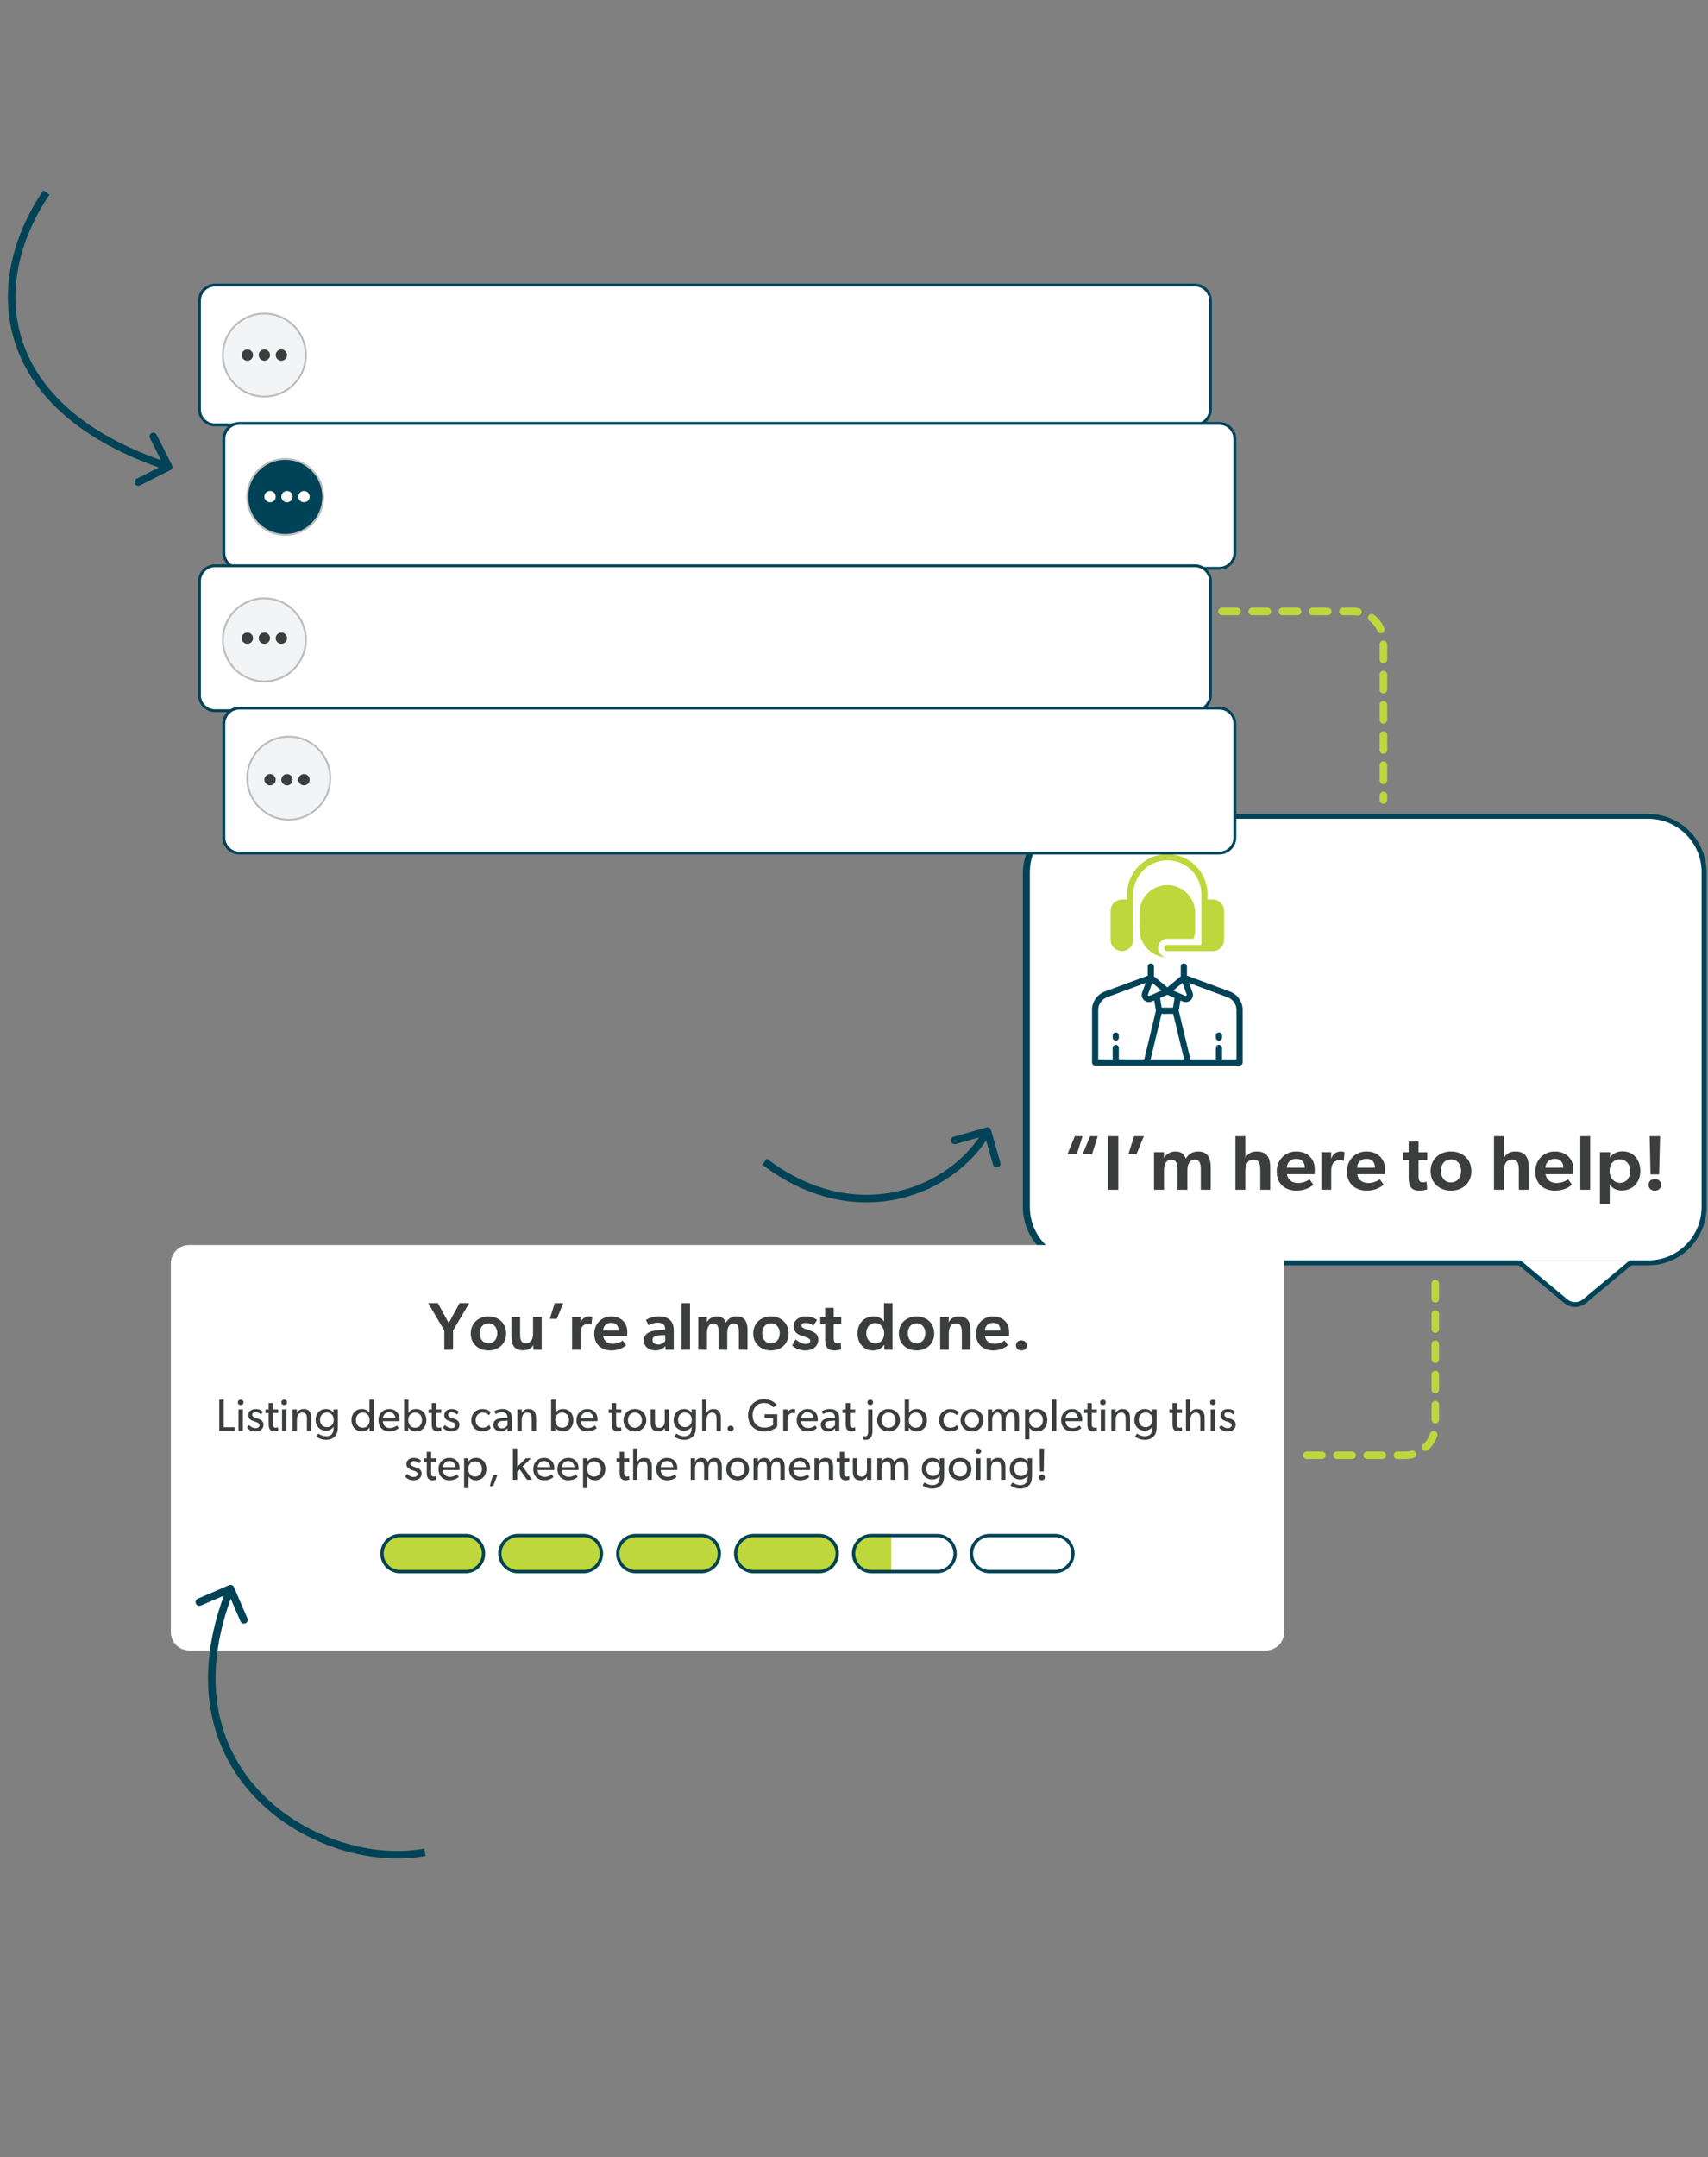 <svg width="320" height="404" viewBox="0 0 320 404" fill="none" xmlns="http://www.w3.org/2000/svg">
<rect x="0" y="0" width="320" height="404" fill="#808080" stroke="none"/>
<path d="M32.214 87.103C32.39 87.452 32.25 87.877 31.901 88.053L26.221 90.919C25.873 91.095 25.448 90.955 25.272 90.606C25.096 90.258 25.236 89.833 25.584 89.657L30.633 87.109L28.086 82.06C27.91 81.712 28.05 81.287 28.398 81.111C28.747 80.935 29.172 81.075 29.348 81.423L32.214 87.103ZM9.278 36.458C3.601 44.801 1.205 54.714 4.18 63.823C7.151 72.916 15.535 81.393 31.804 86.75L31.362 88.093C14.814 82.645 5.989 73.913 2.836 64.262C-0.311 54.628 2.257 44.262 8.109 35.662L9.278 36.458Z" fill="#004357"/>
<path d="M244.834 272.545L263.257 272.545C266.38 272.545 268.912 270.013 268.912 266.89L268.912 239.906" stroke="#BED73C" stroke-width="1.414" stroke-linecap="round" stroke-linejoin="round" stroke-dasharray="2.83 2.83"/>
<path d="M228.951 114.516L253.533 114.516C256.657 114.516 259.188 117.048 259.188 120.171L259.188 149.833" stroke="#BED73C" stroke-width="1.414" stroke-linecap="round" stroke-linejoin="round" stroke-dasharray="2.83 2.83"/>
<path d="M202.55 153.141H308.798C314.574 153.141 319.257 157.824 319.257 163.6V226.044C319.257 231.82 314.575 236.502 308.798 236.502H202.55C196.774 236.502 192.091 231.82 192.091 226.044V163.6C192.091 157.824 196.774 153.141 202.55 153.141Z" fill="white"/>
<path d="M202.55 153.141H308.798C314.574 153.141 319.257 157.824 319.257 163.6V226.044C319.257 231.82 314.575 236.502 308.798 236.502H202.55C196.774 236.502 192.091 231.82 192.091 226.044V163.6C192.091 157.824 196.774 153.141 202.55 153.141Z" stroke="#004357" stroke-width="0.909"/>
<path d="M202.951 152.888H308.799C314.575 152.888 319.257 157.571 319.257 163.347V226.044C319.257 231.82 314.575 236.502 308.799 236.502H202.951C197.175 236.502 192.493 231.82 192.493 226.044V163.347C192.493 157.571 197.175 152.888 202.951 152.888Z" fill="white" stroke="#004357" stroke-width="0.909"/>
<g clip-path="url(#clip0_6291_212644)">
<path d="M230.419 185.693L222.378 182.716V181.007C222.378 180.69 222.115 180.427 221.798 180.427C221.481 180.427 221.218 180.69 221.218 181.007V182.847L218.705 184.92L216.192 182.847V181.015C216.192 180.698 215.93 180.435 215.613 180.435C215.296 180.435 215.033 180.698 215.033 181.015V182.724L206.992 185.7C205.561 186.234 204.595 187.618 204.595 189.141V198.976C204.595 199.293 204.858 199.556 205.175 199.556H232.236C232.553 199.556 232.816 199.293 232.816 198.976V189.133C232.816 187.61 231.849 186.226 230.419 185.693ZM215.079 186.257L215.875 184.084L217.607 185.515L215.342 186.505C215.241 186.551 215.164 186.505 215.133 186.466C215.094 186.435 215.04 186.365 215.079 186.257ZM217.615 189.883H219.795L221.837 198.388H215.574L217.615 189.883ZM219.757 188.724H217.646L217.344 186.899L218.705 186.304L220.066 186.899L219.757 188.724ZM219.803 185.515L221.535 184.084L222.331 186.257C222.37 186.358 222.316 186.435 222.285 186.466C222.254 186.497 222.177 186.543 222.076 186.505L219.803 185.515ZM205.754 189.133C205.754 188.09 206.412 187.139 207.394 186.775L214.638 184.092L213.989 185.863C213.803 186.381 213.935 186.938 214.329 187.309C214.592 187.556 214.917 187.68 215.249 187.68C215.435 187.68 215.62 187.641 215.798 187.564L216.247 187.371L216.564 189.28L214.383 198.388H209.62V196.262C209.62 195.945 209.358 195.682 209.04 195.682C208.723 195.682 208.461 195.945 208.461 196.262V198.388H205.754V189.133ZM231.656 198.388H228.95V196.262C228.95 195.945 228.687 195.682 228.37 195.682C228.053 195.682 227.79 195.945 227.79 196.262V198.388H223.027L220.839 189.28L221.156 187.371L221.605 187.564C221.782 187.641 221.968 187.68 222.154 187.68C222.486 187.68 222.819 187.556 223.074 187.309C223.476 186.93 223.607 186.373 223.414 185.863L222.772 184.1L230.017 186.783C230.999 187.146 231.656 188.09 231.656 189.141V198.388Z" fill="#004357"/>
<path d="M228.37 193.363C228.053 193.363 227.79 193.626 227.79 193.943V194.329C227.79 194.646 228.053 194.909 228.37 194.909C228.687 194.909 228.95 194.646 228.95 194.329V193.943C228.95 193.626 228.687 193.363 228.37 193.363Z" fill="#004357"/>
<path d="M209.041 194.909C209.358 194.909 209.621 194.647 209.621 194.33V193.943C209.621 193.626 209.358 193.363 209.041 193.363C208.724 193.363 208.461 193.626 208.461 193.943V194.33C208.461 194.647 208.724 194.909 209.041 194.909Z" fill="#004357"/>
<path d="M216.966 177.551C216.966 176.593 217.747 175.812 218.705 175.812H223.623C223.816 175.27 223.924 174.683 223.924 174.072V170.979C223.924 168.103 221.581 165.76 218.705 165.76C215.829 165.76 213.486 168.103 213.486 170.979V174.072C213.486 176.948 215.829 179.291 218.705 179.291C217.747 179.291 216.966 178.51 216.966 177.551Z" fill="#BED73C"/>
<path d="M227.21 168.467H226.244V167.5C226.244 163.341 222.865 159.962 218.705 159.962C214.546 159.962 211.167 163.341 211.167 167.5V168.467H210.2C209.025 168.467 208.074 169.418 208.074 170.593V176.005C208.074 177.18 209.025 178.131 210.2 178.131C211.376 178.131 212.327 177.18 212.327 176.005V167.5C212.327 163.982 215.187 161.122 218.705 161.122C222.223 161.122 225.084 163.982 225.084 167.5V176.972H218.705C218.388 176.972 218.126 177.235 218.126 177.552C218.126 177.869 218.388 178.131 218.705 178.131H227.21C228.386 178.131 229.337 177.18 229.337 176.005V170.593C229.337 169.418 228.386 168.467 227.21 168.467Z" fill="#BED73C"/>
</g>
<path d="M309.072 212.784H311.022L310.847 219.943H309.232L309.072 212.784ZM308.868 221.908C308.868 221.224 309.348 220.816 310.047 220.816C310.716 220.816 311.211 221.224 311.211 221.908C311.211 222.577 310.716 222.985 310.047 222.985C309.348 222.985 308.868 222.577 308.868 221.908Z" fill="#3C3E3E"/>
<path d="M299.755 215.782H301.647L301.617 216.815C302.185 215.971 303.058 215.622 303.989 215.622C306.056 215.622 307.322 217.222 307.322 219.318C307.322 221.311 305.997 222.956 303.858 222.956C302.782 222.956 302.17 222.577 301.588 221.879C301.603 222.315 301.588 222.766 301.588 223.203V225.487H299.755V215.782ZM303.524 221.529C304.731 221.529 305.43 220.496 305.43 219.318C305.43 218.095 304.673 217.135 303.465 217.135C302.345 217.135 301.559 217.994 301.559 219.318C301.559 220.496 302.33 221.529 303.524 221.529Z" fill="#3C3E3E"/>
<path d="M296.075 212.784H297.923V222.825H296.075V212.784Z" fill="#3C3E3E"/>
<path d="M294.504 221.85C294.111 222.257 293.049 222.985 291.332 222.985C289.207 222.985 287.636 221.69 287.636 219.42C287.636 217.164 289.28 215.651 291.288 215.651C293.456 215.651 294.766 217.077 294.766 218.954C294.766 219.318 294.737 219.9 294.737 219.9H289.557C289.731 221.02 290.59 221.559 291.652 221.559C292.598 221.559 293.442 221.137 293.776 220.846L294.504 221.85ZM292.903 218.692C292.874 217.921 292.583 217.033 291.274 217.033C290.168 217.033 289.586 217.804 289.527 218.692H292.903Z" fill="#3C3E3E"/>
<path d="M279.903 212.784H281.751V216.844H281.78C282.159 216.102 282.872 215.651 283.89 215.651C285.913 215.651 286.422 216.96 286.422 218.648V222.825H284.56V219.056C284.56 218.008 284.371 217.179 283.294 217.179C282.144 217.179 281.751 218.139 281.751 219.318V222.825H279.903V212.784Z" fill="#3C3E3E"/>
<path d="M268.026 219.332C268.026 217.106 269.685 215.651 271.853 215.651C274.007 215.651 275.666 217.106 275.666 219.332C275.666 221.559 274.007 222.985 271.853 222.985C269.685 222.985 268.026 221.559 268.026 219.332ZM271.853 221.442C273.047 221.442 273.745 220.496 273.745 219.289C273.745 218.081 273.047 217.15 271.853 217.15C270.631 217.15 269.962 218.081 269.962 219.289C269.962 220.496 270.631 221.442 271.853 221.442Z" fill="#3C3E3E"/>
<path d="M267.386 222.752C267.299 222.781 266.746 222.985 265.96 222.985C265.261 222.985 264.752 222.839 264.432 222.475C264.068 222.082 263.923 221.457 263.923 220.496V217.237H262.875V215.796H263.923V213.788H265.771V215.796H267.4V217.237H265.771V220.089C265.771 220.656 265.814 220.991 265.96 221.195C266.076 221.369 266.295 221.428 266.615 221.428C266.993 221.428 267.284 221.311 267.284 221.311L267.386 222.752Z" fill="#3C3E3E"/>
<path d="M259.22 221.85C258.827 222.257 257.765 222.985 256.048 222.985C253.923 222.985 252.352 221.69 252.352 219.42C252.352 217.164 253.996 215.651 256.004 215.651C258.172 215.651 259.482 217.077 259.482 218.954C259.482 219.318 259.453 219.9 259.453 219.9H254.272C254.447 221.02 255.305 221.559 256.368 221.559C257.314 221.559 258.157 221.137 258.492 220.846L259.22 221.85ZM257.619 218.692C257.59 217.921 257.299 217.033 255.989 217.033C254.883 217.033 254.301 217.804 254.243 218.692H257.619Z" fill="#3C3E3E"/>
<path d="M247.56 215.782H249.408L249.378 216.917H249.422C249.699 216.16 250.397 215.651 251.154 215.651C251.634 215.651 251.896 215.782 251.896 215.782L251.765 217.397H251.678C251.474 217.339 251.154 217.31 250.906 217.31C250.353 217.31 249.917 217.542 249.669 217.994C249.48 218.343 249.408 218.823 249.408 219.361V222.825H247.56V215.782Z" fill="#3C3E3E"/>
<path d="M246.062 221.85C245.669 222.257 244.606 222.985 242.889 222.985C240.765 222.985 239.193 221.69 239.193 219.42C239.193 217.164 240.838 215.651 242.846 215.651C245.014 215.651 246.323 217.077 246.323 218.954C246.323 219.318 246.294 219.9 246.294 219.9H241.114C241.289 221.02 242.147 221.559 243.209 221.559C244.155 221.559 244.999 221.137 245.334 220.846L246.062 221.85ZM244.461 218.692C244.432 217.921 244.141 217.033 242.831 217.033C241.725 217.033 241.143 217.804 241.085 218.692H244.461Z" fill="#3C3E3E"/>
<path d="M231.461 212.784H233.309V216.844H233.338C233.716 216.102 234.429 215.651 235.448 215.651C237.471 215.651 237.98 216.96 237.98 218.648V222.825H236.117V219.056C236.117 218.008 235.928 217.179 234.851 217.179C233.702 217.179 233.309 218.139 233.309 219.318V222.825H231.461V212.784Z" fill="#3C3E3E"/>
<path d="M216.213 215.782H218.075L218.061 216.844H218.105C218.425 216.189 219.283 215.651 220.2 215.651C221.219 215.651 221.83 216.058 222.164 216.989C222.659 216.131 223.459 215.651 224.478 215.651C226.326 215.651 226.835 216.96 226.835 218.576V222.825H224.973V218.881C224.973 218.023 224.784 217.179 223.867 217.179C222.936 217.179 222.455 217.979 222.455 219.187V222.825H220.593V218.867C220.593 217.906 220.345 217.179 219.458 217.179C218.497 217.179 218.075 218.081 218.075 219.187V222.825H216.213V215.782Z" fill="#3C3E3E"/>
<path d="M212.472 212.784H214.306L212.923 216.16H211.41L212.472 212.784Z" fill="#3C3E3E"/>
<path d="M207.619 212.784H209.511V222.825H207.619V212.784Z" fill="#3C3E3E"/>
<path d="M204.224 212.784H205.664L204.602 216.16H202.841L204.224 212.784ZM201.372 212.784H202.812L201.75 216.16H199.989L201.372 212.784Z" fill="#3C3E3E"/>
<path d="M293.293 243.525L284.896 236.047H305.318L296.922 243.525C295.888 244.447 294.327 244.447 293.293 243.525Z" fill="white"/>
<path d="M284.92 236.682L293.365 243.694C294.375 244.533 295.84 244.533 296.851 243.694L305.294 236.682" stroke="#004357" stroke-width="0.909" stroke-linecap="square"/>
<path d="M184.8 211.153C185.176 211.046 185.567 211.264 185.674 211.639L187.417 217.758C187.524 218.133 187.306 218.524 186.93 218.631C186.555 218.738 186.164 218.521 186.057 218.145L184.508 212.706L179.069 214.255C178.693 214.362 178.302 214.145 178.195 213.769C178.088 213.394 178.306 213.003 178.682 212.896L184.8 211.153ZM143.672 216.998C160.612 229.876 178.354 222.308 184.376 211.489L185.612 212.176C179.19 223.713 160.472 231.546 142.816 218.124L143.672 216.998Z" fill="#004357"/>
<g clip-path="url(#clip1_6291_212644)">
<path d="M32.032 236.582C32.032 234.71 33.55 233.192 35.422 233.192H237.179C239.052 233.192 240.569 234.71 240.569 236.582V305.692C240.569 307.565 239.052 309.082 237.179 309.082H35.422C33.55 309.082 32.032 307.565 32.032 305.692V236.582Z" fill="#F3F4F6"/>
<path d="M32.032 236.582C32.032 234.71 33.55 233.192 35.422 233.192H237.18C239.052 233.192 240.569 234.71 240.569 236.582V305.692C240.569 307.565 239.052 309.082 237.18 309.082H35.422C33.55 309.082 32.032 307.565 32.032 305.692V236.582Z" fill="white"/>
<path d="M190.346 251.975C190.346 251.381 190.762 251.028 191.369 251.028C191.95 251.028 192.379 251.381 192.379 251.975C192.379 252.556 191.95 252.91 191.369 252.91C190.762 252.91 190.346 252.556 190.346 251.975Z" fill="#3C3E3E"/>
<path d="M188.83 251.925C188.489 252.278 187.567 252.91 186.077 252.91C184.233 252.91 182.869 251.786 182.869 249.816C182.869 247.858 184.296 246.545 186.039 246.545C187.921 246.545 189.057 247.782 189.057 249.411C189.057 249.727 189.032 250.232 189.032 250.232H184.536C184.688 251.205 185.433 251.672 186.355 251.672C187.176 251.672 187.908 251.306 188.199 251.053L188.83 251.925ZM187.441 249.184C187.416 248.515 187.163 247.744 186.026 247.744C185.067 247.744 184.561 248.414 184.511 249.184H187.441Z" fill="#3C3E3E"/>
<path d="M176.146 246.658H177.762L177.749 247.656C178.116 246.873 178.823 246.544 179.619 246.544C181.374 246.544 181.816 247.681 181.816 249.146V252.771H180.199V249.5C180.199 248.59 180.035 247.871 179.101 247.871C178.103 247.871 177.762 248.704 177.762 249.727V252.771H176.146V246.658Z" fill="#3C3E3E"/>
<path d="M168.403 249.74C168.403 247.807 169.843 246.544 171.725 246.544C173.594 246.544 175.034 247.807 175.034 249.74C175.034 251.672 173.594 252.91 171.725 252.91C169.843 252.91 168.403 251.672 168.403 249.74ZM171.725 251.571C172.76 251.571 173.367 250.75 173.367 249.702C173.367 248.654 172.76 247.845 171.725 247.845C170.664 247.845 170.083 248.654 170.083 249.702C170.083 250.75 170.664 251.571 171.725 251.571Z" fill="#3C3E3E"/>
<path d="M165.672 252.771L165.685 251.811C165.192 252.594 164.396 252.91 163.55 252.91C161.757 252.91 160.658 251.52 160.658 249.702C160.658 247.972 161.807 246.544 163.664 246.544C164.485 246.544 165.205 246.848 165.634 247.504C165.621 247.226 165.621 246.898 165.621 246.469V244.057H167.225V252.771H165.672ZM164.005 251.596C164.977 251.596 165.659 250.851 165.659 249.702C165.659 248.679 164.99 247.782 163.954 247.782C162.906 247.782 162.3 248.679 162.3 249.702C162.3 250.763 162.957 251.596 164.005 251.596Z" fill="#3C3E3E"/>
<path d="M157.599 252.708C157.523 252.733 157.043 252.91 156.361 252.91C155.755 252.91 155.313 252.783 155.035 252.468C154.719 252.127 154.593 251.584 154.593 250.75V247.921H153.684V246.671H154.593V244.928H156.197V246.671H157.611V247.921H156.197V250.396C156.197 250.889 156.235 251.179 156.361 251.356C156.462 251.508 156.651 251.558 156.929 251.558C157.258 251.558 157.51 251.457 157.51 251.457L157.599 252.708Z" fill="#3C3E3E"/>
<path d="M149.066 250.864C149.786 251.419 150.405 251.697 150.922 251.697C151.529 251.697 151.806 251.47 151.806 251.116C151.806 250.8 151.566 250.624 150.783 250.358L150.076 250.119C149.167 249.815 148.7 249.272 148.7 248.376C148.7 247.264 149.71 246.544 150.885 246.544C151.971 246.544 152.577 246.835 153.082 247.201L152.387 248.275C152.034 248.009 151.516 247.757 150.96 247.757C150.43 247.757 150.165 247.959 150.165 248.249C150.165 248.515 150.367 248.729 151.049 248.944L151.478 249.083C152.829 249.525 153.309 250.005 153.309 250.889C153.309 252.051 152.387 252.91 150.885 252.91C149.95 252.91 148.902 252.531 148.409 251.962L149.066 250.864Z" fill="#3C3E3E"/>
<path d="M141.122 249.74C141.122 247.807 142.562 246.544 144.444 246.544C146.313 246.544 147.752 247.807 147.752 249.74C147.752 251.672 146.313 252.91 144.444 252.91C142.562 252.91 141.122 251.672 141.122 249.74ZM144.444 251.571C145.479 251.571 146.085 250.75 146.085 249.702C146.085 248.654 145.479 247.845 144.444 247.845C143.383 247.845 142.802 248.654 142.802 249.702C142.802 250.75 143.383 251.571 144.444 251.571Z" fill="#3C3E3E"/>
<path d="M130.833 246.658H132.45L132.437 247.58H132.475C132.753 247.012 133.498 246.544 134.293 246.544C135.177 246.544 135.708 246.898 135.998 247.706C136.428 246.961 137.122 246.544 138.006 246.544C139.61 246.544 140.052 247.681 140.052 249.083V252.771H138.436V249.348C138.436 248.603 138.272 247.871 137.476 247.871C136.668 247.871 136.251 248.565 136.251 249.613V252.771H134.634V249.335C134.634 248.502 134.42 247.871 133.649 247.871C132.816 247.871 132.45 248.654 132.45 249.613V252.771H130.833V246.658Z" fill="#3C3E3E"/>
<path d="M127.677 244.057H129.281V252.771H127.677V244.057Z" fill="#3C3E3E"/>
<path d="M124.651 252.063C124.398 252.505 123.691 252.91 122.782 252.91C121.595 252.91 120.635 252.265 120.635 250.99C120.635 249.714 121.885 249.222 123.148 249.133L124.613 249.032V248.868C124.613 248.085 124.095 247.719 123.249 247.719C122.441 247.719 121.771 248.022 121.506 248.224L121.014 247.189C121.481 246.911 122.34 246.544 123.401 246.544C124.487 246.544 125.106 246.822 125.56 247.252C126.002 247.681 126.23 248.237 126.23 249.272V252.771H124.676L124.651 252.063ZM123.527 250.081C122.668 250.131 122.251 250.422 122.251 250.939C122.251 251.457 122.643 251.811 123.312 251.811C123.944 251.811 124.411 251.445 124.626 251.141V250.017L123.527 250.081Z" fill="#3C3E3E"/>
<path d="M117.297 251.925C116.956 252.278 116.034 252.91 114.544 252.91C112.7 252.91 111.336 251.786 111.336 249.816C111.336 247.858 112.763 246.545 114.506 246.545C116.388 246.545 117.524 247.782 117.524 249.411C117.524 249.727 117.499 250.232 117.499 250.232H113.003C113.155 251.205 113.9 251.672 114.822 251.672C115.643 251.672 116.375 251.306 116.665 251.053L117.297 251.925ZM115.908 249.184C115.882 248.515 115.63 247.744 114.493 247.744C113.533 247.744 113.028 248.414 112.978 249.184H115.908Z" fill="#3C3E3E"/>
<path d="M107.178 246.658H108.782L108.756 247.643H108.794C109.034 246.987 109.64 246.545 110.297 246.545C110.714 246.545 110.941 246.658 110.941 246.658L110.828 248.06H110.752C110.575 248.01 110.297 247.984 110.082 247.984C109.603 247.984 109.224 248.186 109.009 248.578C108.845 248.881 108.782 249.298 108.782 249.765V252.771H107.178V246.658Z" fill="#3C3E3E"/>
<path d="M103.932 244.057H105.523L104.323 246.986H103.01L103.932 244.057Z" fill="#3C3E3E"/>
<path d="M99.907 251.912C99.554 252.518 98.897 252.884 98.013 252.884C97.268 252.884 96.763 252.682 96.422 252.341C95.967 251.874 95.828 251.129 95.828 250.283V246.658H97.445V249.929C97.445 250.838 97.596 251.558 98.531 251.558C99.503 251.558 99.87 250.788 99.87 249.765V246.658H101.486V252.771H99.92L99.907 251.912Z" fill="#3C3E3E"/>
<path d="M88.2 249.74C88.2 247.807 89.64 246.544 91.522 246.544C93.391 246.544 94.831 247.807 94.831 249.74C94.831 251.672 93.391 252.91 91.522 252.91C89.64 252.91 88.2 251.672 88.2 249.74ZM91.522 251.571C92.557 251.571 93.163 250.75 93.163 249.702C93.163 248.654 92.557 247.845 91.522 247.845C90.461 247.845 89.88 248.654 89.88 249.702C89.88 250.75 90.461 251.571 91.522 251.571Z" fill="#3C3E3E"/>
<path d="M83.241 249.184L80.223 244.057H82.041L84.075 247.795L86.095 244.057H87.914L84.883 249.184V252.771H83.241V249.184Z" fill="#3C3E3E"/>
<path d="M194.776 271.28H195.624L195.548 275.572H194.844L194.776 271.28ZM194.632 276.692C194.632 276.361 194.869 276.158 195.2 276.158C195.523 276.158 195.76 276.361 195.76 276.692C195.76 277.015 195.523 277.218 195.2 277.218C194.869 277.218 194.632 277.015 194.632 276.692Z" fill="#3C3E3E"/>
<path d="M193.353 276.285C193.353 277.176 193.209 277.668 192.912 278.024C192.615 278.389 192.115 278.796 191.114 278.796C190.121 278.796 189.434 278.278 189.315 278.194L189.697 277.625C189.909 277.812 190.537 278.134 191.139 278.134C191.742 278.134 192.081 277.897 192.242 277.693C192.403 277.498 192.547 277.116 192.547 276.565V276.344C192.259 276.769 191.801 277.082 191.114 277.082C190.087 277.082 189.18 276.327 189.18 275.097C189.18 273.757 190.087 273.028 191.122 273.028C191.775 273.028 192.25 273.316 192.53 273.732H192.547V273.104H193.353V276.285ZM191.292 276.421C192.098 276.421 192.573 275.818 192.573 275.072C192.573 274.266 192.098 273.681 191.292 273.681C190.486 273.681 190.011 274.275 190.011 275.072C190.011 275.818 190.486 276.421 191.292 276.421Z" fill="#3C3E3E"/>
<path d="M184.862 273.104H185.677L185.668 273.791C185.889 273.316 186.406 273.028 186.924 273.028C188.069 273.028 188.366 273.783 188.366 274.75V277.133H187.551V274.885C187.551 274.207 187.433 273.698 186.712 273.698C185.957 273.698 185.677 274.334 185.677 275.106V277.133H184.862V273.104Z" fill="#3C3E3E"/>
<path d="M182.764 271.781C182.764 271.492 182.984 271.28 183.298 271.28C183.603 271.28 183.824 271.492 183.824 271.781C183.824 272.069 183.603 272.281 183.298 272.281C182.984 272.281 182.764 272.069 182.764 271.781ZM182.891 273.104H183.705V277.133H182.891V273.104Z" fill="#3C3E3E"/>
<path d="M177.739 275.131C177.739 273.884 178.672 273.028 179.877 273.028C181.073 273.028 182.006 273.884 182.006 275.131C182.006 276.387 181.073 277.227 179.877 277.227C178.672 277.227 177.739 276.387 177.739 275.131ZM179.877 276.531C180.683 276.531 181.183 275.903 181.183 275.106C181.183 274.317 180.683 273.689 179.877 273.689C179.063 273.689 178.562 274.317 178.562 275.106C178.562 275.903 179.063 276.531 179.877 276.531Z" fill="#3C3E3E"/>
<path d="M176.884 276.285C176.884 277.176 176.74 277.668 176.443 278.024C176.146 278.389 175.646 278.796 174.645 278.796C173.653 278.796 172.965 278.278 172.847 278.194L173.228 277.625C173.44 277.812 174.068 278.134 174.67 278.134C175.273 278.134 175.612 277.897 175.773 277.693C175.934 277.498 176.079 277.116 176.079 276.565V276.344C175.79 276.769 175.332 277.082 174.645 277.082C173.619 277.082 172.711 276.327 172.711 275.097C172.711 273.757 173.619 273.028 174.654 273.028C175.307 273.028 175.782 273.316 176.062 273.732H176.079V273.104H176.884V276.285ZM174.823 276.421C175.629 276.421 176.104 275.818 176.104 275.072C176.104 274.266 175.629 273.681 174.823 273.681C174.017 273.681 173.542 274.275 173.542 275.072C173.542 275.818 174.017 276.421 174.823 276.421Z" fill="#3C3E3E"/>
<path d="M164.367 273.104H165.182L165.173 273.74H165.199C165.385 273.367 165.826 273.028 166.361 273.028C166.954 273.028 167.37 273.299 167.557 273.825C167.828 273.316 168.269 273.028 168.838 273.028C169.915 273.028 170.203 273.816 170.203 274.69V277.133H169.398V274.784C169.398 274.317 169.313 273.698 168.66 273.698C168.015 273.698 167.692 274.317 167.692 275.038V277.133H166.878V274.784C166.878 274.19 166.734 273.698 166.149 273.698C165.504 273.698 165.182 274.317 165.182 275.038V277.133H164.367V273.104Z" fill="#3C3E3E"/>
<path d="M162.449 276.556C162.228 276.947 161.77 277.227 161.202 277.227C160.625 277.227 160.294 277.032 160.082 276.76C159.878 276.489 159.785 276.09 159.785 275.513V273.095H160.591V275.479C160.591 276.031 160.71 276.548 161.431 276.548C162.143 276.548 162.432 275.937 162.432 275.259V273.095H163.246V277.133H162.457L162.449 276.556Z" fill="#3C3E3E"/>
<path d="M159.145 277.091C158.933 277.184 158.687 277.227 158.407 277.227C157.983 277.227 157.72 277.065 157.55 276.811C157.381 276.556 157.347 276.243 157.347 275.606V273.766H156.753V273.112H157.347V271.908H158.161V273.112H159.128V273.766H158.161V275.589C158.161 275.929 158.161 276.166 158.263 276.327C158.331 276.463 158.449 276.531 158.679 276.531C158.916 276.531 159.094 276.438 159.094 276.438L159.145 277.091Z" fill="#3C3E3E"/>
<path d="M152.596 273.104H153.41L153.402 273.791C153.622 273.316 154.14 273.028 154.657 273.028C155.802 273.028 156.099 273.783 156.099 274.75V277.133H155.285V274.885C155.285 274.207 155.166 273.698 154.445 273.698C153.69 273.698 153.41 274.334 153.41 275.106V277.133H152.596V273.104Z" fill="#3C3E3E"/>
<path d="M151.627 276.59C151.576 276.633 151.058 277.227 149.854 277.227C148.658 277.227 147.835 276.395 147.835 275.114C147.835 273.842 148.76 273.028 149.879 273.028C150.999 273.028 151.788 273.825 151.788 274.953C151.788 275.106 151.763 275.309 151.763 275.309H148.658C148.7 276.107 149.209 276.59 149.956 276.59C150.711 276.59 151.194 276.183 151.287 276.124L151.627 276.59ZM151.016 274.767C151.008 274.317 150.668 273.613 149.854 273.613C149.048 273.613 148.692 274.283 148.666 274.767H151.016Z" fill="#3C3E3E"/>
<path d="M141.181 273.104H141.995L141.987 273.74H142.012C142.199 273.367 142.64 273.028 143.174 273.028C143.768 273.028 144.184 273.299 144.37 273.825C144.642 273.316 145.083 273.028 145.651 273.028C146.728 273.028 147.017 273.816 147.017 274.69V277.133H146.211V274.784C146.211 274.317 146.126 273.698 145.473 273.698C144.828 273.698 144.506 274.317 144.506 275.038V277.133H143.692V274.784C143.692 274.19 143.547 273.698 142.962 273.698C142.317 273.698 141.995 274.317 141.995 275.038V277.133H141.181V273.104Z" fill="#3C3E3E"/>
<path d="M136.062 275.131C136.062 273.884 136.996 273.028 138.2 273.028C139.396 273.028 140.329 273.884 140.329 275.131C140.329 276.387 139.396 277.227 138.2 277.227C136.996 277.227 136.062 276.387 136.062 275.131ZM138.2 276.531C139.006 276.531 139.507 275.903 139.507 275.106C139.507 274.317 139.006 273.689 138.2 273.689C137.386 273.689 136.885 274.317 136.885 275.106C136.885 275.903 137.386 276.531 138.2 276.531Z" fill="#3C3E3E"/>
<path d="M129.408 273.104H130.223L130.214 273.74H130.24C130.426 273.367 130.867 273.028 131.402 273.028C131.995 273.028 132.411 273.299 132.598 273.825C132.869 273.316 133.31 273.028 133.879 273.028C134.956 273.028 135.244 273.816 135.244 274.69V277.133H134.439V274.784C134.439 274.317 134.354 273.698 133.701 273.698C133.056 273.698 132.733 274.317 132.733 275.038V277.133H131.919V274.784C131.919 274.19 131.775 273.698 131.19 273.698C130.545 273.698 130.223 274.317 130.223 275.038V277.133H129.408V273.104Z" fill="#3C3E3E"/>
<path d="M126.749 276.59C126.698 276.633 126.181 277.227 124.976 277.227C123.78 277.227 122.957 276.395 122.957 275.114C122.957 273.842 123.882 273.028 125.001 273.028C126.121 273.028 126.91 273.825 126.91 274.953C126.91 275.106 126.885 275.309 126.885 275.309H123.78C123.822 276.107 124.331 276.59 125.078 276.59C125.833 276.59 126.316 276.183 126.41 276.124L126.749 276.59ZM126.138 274.767C126.13 274.317 125.79 273.613 124.976 273.613C124.17 273.613 123.814 274.283 123.788 274.767H126.138Z" fill="#3C3E3E"/>
<path d="M118.624 271.28H119.43V273.74H119.447C119.659 273.341 120.1 273.028 120.685 273.028C121.848 273.028 122.127 273.774 122.127 274.733V277.133H121.313V274.851C121.313 274.275 121.22 273.698 120.482 273.698C119.744 273.698 119.43 274.334 119.43 275.14V277.133H118.624V271.28Z" fill="#3C3E3E"/>
<path d="M117.907 277.091C117.695 277.184 117.449 277.227 117.169 277.227C116.745 277.227 116.482 277.065 116.312 276.811C116.142 276.556 116.108 276.243 116.108 275.606V273.766H115.515V273.112H116.108V271.908H116.923V273.112H117.89V273.766H116.923V275.589C116.923 275.929 116.923 276.166 117.025 276.327C117.092 276.463 117.211 276.531 117.44 276.531C117.678 276.531 117.856 276.438 117.856 276.438L117.907 277.091Z" fill="#3C3E3E"/>
<path d="M109.238 273.104H110.019V273.74C110.375 273.265 110.875 273.028 111.469 273.028C112.657 273.028 113.412 273.918 113.412 275.114C113.412 276.31 112.648 277.227 111.452 277.227C110.816 277.227 110.35 276.955 110.061 276.506L110.053 277.32V278.711H109.238V273.104ZM111.3 276.531C112.105 276.531 112.581 275.912 112.581 275.106C112.581 274.3 112.105 273.689 111.3 273.689C110.494 273.689 110.019 274.3 110.019 275.106C110.019 275.912 110.494 276.531 111.3 276.531Z" fill="#3C3E3E"/>
<path d="M108.234 276.59C108.183 276.633 107.666 277.227 106.461 277.227C105.265 277.227 104.442 276.395 104.442 275.114C104.442 273.842 105.367 273.028 106.487 273.028C107.606 273.028 108.395 273.825 108.395 274.953C108.395 275.106 108.37 275.309 108.37 275.309H105.265C105.308 276.107 105.817 276.59 106.563 276.59C107.318 276.59 107.802 276.183 107.895 276.124L108.234 276.59ZM107.623 274.767C107.615 274.317 107.276 273.613 106.461 273.613C105.655 273.613 105.299 274.283 105.274 274.767H107.623Z" fill="#3C3E3E"/>
<path d="M103.703 276.59C103.652 276.633 103.135 277.227 101.93 277.227C100.734 277.227 99.911 276.395 99.911 275.114C99.911 273.842 100.836 273.028 101.956 273.028C103.075 273.028 103.864 273.825 103.864 274.953C103.864 275.106 103.839 275.309 103.839 275.309H100.734C100.776 276.107 101.285 276.59 102.032 276.59C102.787 276.59 103.27 276.183 103.364 276.124L103.703 276.59ZM103.092 274.767C103.084 274.317 102.744 273.613 101.93 273.613C101.124 273.613 100.768 274.283 100.742 274.767H103.092Z" fill="#3C3E3E"/>
<path d="M96.091 271.28H96.897V274.716L98.542 273.104H99.492L97.915 274.622L99.696 277.133H98.746L97.363 275.182L96.897 275.623V277.133H96.091V271.28Z" fill="#3C3E3E"/>
<path d="M92.358 276.234H93.19L92.409 278.321H91.765L92.358 276.234Z" fill="#3C3E3E"/>
<path d="M86.953 273.104H87.734V273.74C88.09 273.265 88.59 273.028 89.184 273.028C90.372 273.028 91.127 273.918 91.127 275.114C91.127 276.31 90.363 277.227 89.167 277.227C88.531 277.227 88.064 276.955 87.776 276.506L87.767 277.32V278.711H86.953V273.104ZM89.014 276.531C89.82 276.531 90.295 275.912 90.295 275.106C90.295 274.3 89.82 273.689 89.014 273.689C88.209 273.689 87.734 274.3 87.734 275.106C87.734 275.912 88.209 276.531 89.014 276.531Z" fill="#3C3E3E"/>
<path d="M85.95 276.59C85.899 276.633 85.382 277.227 84.177 277.227C82.981 277.227 82.158 276.395 82.158 275.114C82.158 273.842 83.083 273.028 84.203 273.028C85.322 273.028 86.111 273.825 86.111 274.953C86.111 275.106 86.086 275.309 86.086 275.309H82.981C83.023 276.107 83.532 276.59 84.279 276.59C85.034 276.59 85.517 276.183 85.611 276.124L85.95 276.59ZM85.339 274.767C85.331 274.317 84.992 273.613 84.177 273.613C83.371 273.613 83.015 274.283 82.99 274.767H85.339Z" fill="#3C3E3E"/>
<path d="M81.754 277.091C81.542 277.184 81.296 277.227 81.016 277.227C80.592 277.227 80.329 277.066 80.16 276.811C79.99 276.557 79.956 276.243 79.956 275.606V273.766H79.362V273.113H79.956V271.908H80.77V273.113H81.737V273.766H80.77V275.59C80.77 275.929 80.77 276.166 80.872 276.328C80.94 276.463 81.059 276.531 81.288 276.531C81.525 276.531 81.704 276.438 81.704 276.438L81.754 277.091Z" fill="#3C3E3E"/>
<path d="M76.283 276.031V276.039C76.622 276.395 77.097 276.616 77.47 276.616C77.844 276.616 78.242 276.48 78.242 276.039C78.242 275.64 77.767 275.513 77.335 275.369L77.156 275.31C76.614 275.131 76.147 274.835 76.147 274.19C76.147 273.443 76.792 273.036 77.504 273.036C78.217 273.036 78.624 273.291 78.879 273.562L78.539 274.063C78.302 273.817 77.912 273.63 77.521 273.63C77.131 273.63 76.877 273.8 76.877 274.13C76.877 274.461 77.267 274.605 77.665 274.733L78.208 274.928C78.658 275.114 78.997 275.428 78.997 275.954C78.997 276.828 78.276 277.227 77.462 277.227C76.783 277.227 76.232 276.947 75.893 276.506L76.283 276.031Z" fill="#3C3E3E"/>
<path d="M228.8 266.888V266.896C229.14 267.252 229.615 267.473 229.988 267.473C230.361 267.473 230.76 267.337 230.76 266.896C230.76 266.497 230.285 266.37 229.852 266.226L229.674 266.167C229.131 265.988 228.665 265.692 228.665 265.047C228.665 264.3 229.309 263.893 230.022 263.893C230.734 263.893 231.142 264.148 231.396 264.419L231.057 264.92C230.819 264.674 230.429 264.487 230.039 264.487C229.649 264.487 229.394 264.657 229.394 264.987C229.394 265.318 229.784 265.463 230.183 265.59L230.726 265.785C231.176 265.971 231.515 266.285 231.515 266.811C231.515 267.685 230.794 268.084 229.979 268.084C229.301 268.084 228.749 267.804 228.41 267.363L228.8 266.888Z" fill="#3C3E3E"/>
<path d="M226.703 262.638C226.703 262.349 226.924 262.137 227.238 262.137C227.543 262.137 227.763 262.349 227.763 262.638C227.763 262.926 227.543 263.138 227.238 263.138C226.924 263.138 226.703 262.926 226.703 262.638ZM226.83 263.961H227.645V267.991H226.83V263.961Z" fill="#3C3E3E"/>
<path d="M222.19 262.137H222.996V264.597H223.013C223.225 264.199 223.666 263.885 224.252 263.885C225.414 263.885 225.694 264.631 225.694 265.59V267.991H224.879V265.709C224.879 265.132 224.786 264.555 224.048 264.555C223.31 264.555 222.996 265.191 222.996 265.997V267.991H222.19V262.137Z" fill="#3C3E3E"/>
<path d="M221.473 267.948C221.261 268.041 221.015 268.084 220.735 268.084C220.311 268.084 220.048 267.923 219.878 267.668C219.709 267.414 219.675 267.1 219.675 266.464V264.623H219.081V263.97H219.675V262.765H220.489V263.97H221.456V264.623H220.489V266.447C220.489 266.786 220.489 267.023 220.591 267.185C220.659 267.32 220.778 267.388 221.007 267.388C221.244 267.388 221.422 267.295 221.422 267.295L221.473 267.948Z" fill="#3C3E3E"/>
<path d="M216.698 267.142C216.698 268.033 216.554 268.525 216.257 268.881C215.96 269.246 215.459 269.653 214.458 269.653C213.466 269.653 212.779 269.136 212.66 269.051L213.042 268.482C213.254 268.669 213.882 268.991 214.484 268.991C215.086 268.991 215.426 268.754 215.587 268.55C215.748 268.355 215.892 267.974 215.892 267.422V267.202C215.604 267.626 215.146 267.94 214.458 267.94C213.432 267.94 212.524 267.185 212.524 265.955C212.524 264.614 213.432 263.885 214.467 263.885C215.12 263.885 215.595 264.173 215.875 264.589H215.892V263.961H216.698V267.142ZM214.637 267.278C215.443 267.278 215.918 266.676 215.918 265.929C215.918 265.123 215.443 264.538 214.637 264.538C213.831 264.538 213.356 265.132 213.356 265.929C213.356 266.676 213.831 267.278 214.637 267.278Z" fill="#3C3E3E"/>
<path d="M208.207 263.961H209.021L209.013 264.648C209.233 264.173 209.751 263.885 210.268 263.885C211.414 263.885 211.71 264.64 211.71 265.607V267.99H210.896V265.743C210.896 265.064 210.777 264.555 210.056 264.555C209.301 264.555 209.021 265.191 209.021 265.963V267.99H208.207V263.961Z" fill="#3C3E3E"/>
<path d="M206.108 262.638C206.108 262.349 206.329 262.137 206.643 262.137C206.948 262.137 207.169 262.349 207.169 262.638C207.169 262.926 206.948 263.138 206.643 263.138C206.329 263.138 206.108 262.926 206.108 262.638ZM206.236 263.961H207.05V267.991H206.236V263.961Z" fill="#3C3E3E"/>
<path d="M205.527 267.948C205.315 268.041 205.069 268.084 204.789 268.084C204.365 268.084 204.102 267.923 203.932 267.668C203.762 267.414 203.729 267.1 203.729 266.464V264.623H203.135V263.97H203.729V262.765H204.543V263.97H205.51V264.623H204.543V266.447C204.543 266.786 204.543 267.023 204.645 267.185C204.713 267.32 204.831 267.388 205.06 267.388C205.298 267.388 205.476 267.295 205.476 267.295L205.527 267.948Z" fill="#3C3E3E"/>
<path d="M202.598 267.448C202.548 267.49 202.03 268.084 200.826 268.084C199.629 268.084 198.807 267.252 198.807 265.972C198.807 264.699 199.731 263.885 200.851 263.885C201.971 263.885 202.76 264.682 202.76 265.81C202.76 265.963 202.734 266.167 202.734 266.167H199.629C199.672 266.964 200.181 267.448 200.927 267.448C201.682 267.448 202.166 267.04 202.259 266.981L202.598 267.448ZM201.988 265.624C201.979 265.174 201.64 264.47 200.826 264.47C200.02 264.47 199.663 265.14 199.638 265.624H201.988Z" fill="#3C3E3E"/>
<path d="M197.106 262.137H197.912V267.991H197.106V262.137Z" fill="#3C3E3E"/>
<path d="M192.045 263.961H192.825V264.597C193.182 264.122 193.682 263.885 194.276 263.885C195.464 263.885 196.218 264.775 196.218 265.972C196.218 267.168 195.455 268.084 194.259 268.084C193.623 268.084 193.156 267.812 192.868 267.363L192.859 268.177V269.568H192.045V263.961ZM194.106 267.388C194.912 267.388 195.387 266.769 195.387 265.963C195.387 265.157 194.912 264.546 194.106 264.546C193.3 264.546 192.825 265.157 192.825 265.963C192.825 266.769 193.3 267.388 194.106 267.388Z" fill="#3C3E3E"/>
<path d="M185.085 263.961H185.899L185.891 264.597H185.916C186.103 264.224 186.544 263.885 187.078 263.885C187.672 263.885 188.088 264.156 188.275 264.682C188.546 264.173 188.987 263.885 189.555 263.885C190.633 263.885 190.921 264.674 190.921 265.547V267.99H190.115V265.641C190.115 265.174 190.03 264.555 189.377 264.555C188.733 264.555 188.41 265.174 188.41 265.895V267.99H187.596V265.641C187.596 265.047 187.452 264.555 186.866 264.555C186.222 264.555 185.899 265.174 185.899 265.895V267.99H185.085V263.961Z" fill="#3C3E3E"/>
<path d="M179.968 265.989C179.968 264.742 180.901 263.885 182.105 263.885C183.302 263.885 184.235 264.742 184.235 265.989C184.235 267.244 183.302 268.084 182.105 268.084C180.901 268.084 179.968 267.244 179.968 265.989ZM182.105 267.388C182.911 267.388 183.412 266.76 183.412 265.963C183.412 265.174 182.911 264.546 182.105 264.546C181.291 264.546 180.791 265.174 180.791 265.963C180.791 266.76 181.291 267.388 182.105 267.388Z" fill="#3C3E3E"/>
<path d="M179.589 267.473C179.589 267.473 179.131 268.084 177.977 268.084C176.891 268.084 175.941 267.269 175.941 265.98C175.941 264.682 176.934 263.885 178.003 263.885C179.08 263.885 179.521 264.411 179.564 264.462L179.275 265.055C179.139 264.92 178.783 264.563 178.071 264.563C177.358 264.563 176.764 265.106 176.764 265.955C176.764 266.803 177.29 267.388 178.071 267.388C178.86 267.388 179.301 266.879 179.301 266.879L179.589 267.473Z" fill="#3C3E3E"/>
<path d="M169.504 262.137H170.31V264.165C170.31 264.275 170.301 264.487 170.301 264.631C170.598 264.131 171.124 263.885 171.735 263.885C172.914 263.885 173.677 264.784 173.677 265.972C173.677 267.168 172.914 268.084 171.718 268.084C171.133 268.084 170.632 267.846 170.301 267.354H170.284V267.991H169.504V262.137ZM171.565 267.388C172.371 267.388 172.846 266.769 172.846 265.963C172.846 265.157 172.371 264.546 171.565 264.546C170.759 264.546 170.276 265.157 170.276 265.963C170.276 266.769 170.759 267.388 171.565 267.388Z" fill="#3C3E3E"/>
<path d="M164.344 265.989C164.344 264.742 165.277 263.885 166.481 263.885C167.678 263.885 168.611 264.742 168.611 265.989C168.611 267.244 167.678 268.084 166.481 268.084C165.277 268.084 164.344 267.244 164.344 265.989ZM166.481 267.388C167.287 267.388 167.788 266.76 167.788 265.963C167.788 265.174 167.287 264.546 166.481 264.546C165.667 264.546 165.167 265.174 165.167 265.963C165.167 266.76 165.667 267.388 166.481 267.388Z" fill="#3C3E3E"/>
<path d="M162.518 262.638C162.518 262.349 162.738 262.137 163.052 262.137C163.357 262.137 163.578 262.349 163.578 262.638C163.578 262.926 163.357 263.138 163.052 263.138C162.738 263.138 162.518 262.926 162.518 262.638ZM161.686 268.941C161.686 268.941 161.856 269 162.068 269C162.594 269 162.645 268.533 162.645 267.974V263.961H163.459V267.999C163.459 268.466 163.391 268.89 163.162 269.204C163.01 269.416 162.713 269.653 162.187 269.653C161.856 269.653 161.678 269.585 161.678 269.585L161.686 268.941Z" fill="#3C3E3E"/>
<path d="M160.247 267.948C160.035 268.041 159.789 268.084 159.509 268.084C159.085 268.084 158.822 267.923 158.652 267.668C158.482 267.414 158.448 267.1 158.448 266.464V264.623H157.854V263.97H158.448V262.765H159.263V263.97H160.23V264.623H159.263V266.447C159.263 266.786 159.263 267.023 159.364 267.185C159.432 267.32 159.551 267.388 159.78 267.388C160.018 267.388 160.196 267.295 160.196 267.295L160.247 267.948Z" fill="#3C3E3E"/>
<path d="M156.445 267.481C156.283 267.651 155.902 268.084 155.164 268.084C154.417 268.084 153.772 267.617 153.772 266.837C153.772 266.048 154.417 265.649 155.35 265.607L156.428 265.564V265.403C156.428 264.792 156.012 264.487 155.427 264.487C154.841 264.487 154.349 264.75 154.214 264.835L153.968 264.292C154.264 264.122 154.807 263.885 155.478 263.885C156.148 263.885 156.538 264.071 156.809 264.343C157.081 264.623 157.242 264.962 157.242 265.649V267.99H156.453L156.445 267.481ZM155.494 266.116C154.841 266.15 154.578 266.43 154.578 266.811C154.578 267.193 154.875 267.507 155.41 267.507C155.936 267.507 156.283 267.151 156.436 266.922V266.056L155.494 266.116Z" fill="#3C3E3E"/>
<path d="M153.059 267.448C153.009 267.49 152.491 268.084 151.286 268.084C150.09 268.084 149.268 267.252 149.268 265.972C149.268 264.699 150.192 263.885 151.312 263.885C152.432 263.885 153.221 264.682 153.221 265.81C153.221 265.963 153.195 266.167 153.195 266.167H150.09C150.133 266.964 150.642 267.448 151.388 267.448C152.143 267.448 152.627 267.04 152.72 266.981L153.059 267.448ZM152.449 265.624C152.44 265.174 152.101 264.47 151.286 264.47C150.481 264.47 150.124 265.14 150.099 265.624H152.449Z" fill="#3C3E3E"/>
<path d="M146.738 263.961H147.553L147.544 264.58H147.57C147.765 264.122 148.129 263.885 148.562 263.885C148.834 263.885 148.986 263.953 148.986 263.953L148.935 264.708H148.901C148.825 264.674 148.681 264.623 148.46 264.623C148.104 264.623 147.883 264.852 147.799 264.962C147.722 265.072 147.553 265.386 147.553 265.98V267.99H146.738V263.961Z" fill="#3C3E3E"/>
<path d="M143.252 264.869H145.627V267.142C145.516 267.252 144.804 268.092 143.141 268.092C141.47 268.092 140.155 266.888 140.155 265.064C140.155 263.24 141.47 262.052 143.133 262.052C144.634 262.052 145.279 262.841 145.499 263.07L144.94 263.588C144.592 263.181 144.049 262.757 143.133 262.757C141.928 262.757 141.004 263.622 141.004 265.064C141.004 266.506 141.962 267.371 143.184 267.371C144.397 267.371 144.829 266.837 144.829 266.837V265.539H143.252V264.869Z" fill="#3C3E3E"/>
<path d="M136.312 267.549C136.312 267.219 136.55 267.015 136.881 267.015C137.203 267.015 137.441 267.219 137.441 267.549C137.441 267.872 137.203 268.075 136.881 268.075C136.55 268.075 136.312 267.872 136.312 267.549Z" fill="#3C3E3E"/>
<path d="M131.555 262.137H132.361V264.597H132.378C132.59 264.199 133.031 263.885 133.616 263.885C134.778 263.885 135.058 264.631 135.058 265.59V267.991H134.244V265.709C134.244 265.132 134.15 264.555 133.412 264.555C132.674 264.555 132.361 265.191 132.361 265.997V267.991H131.555V262.137Z" fill="#3C3E3E"/>
<path d="M130.386 267.142C130.386 268.033 130.242 268.525 129.945 268.881C129.648 269.246 129.148 269.653 128.147 269.653C127.154 269.653 126.467 269.136 126.349 269.051L126.73 268.482C126.942 268.669 127.57 268.991 128.172 268.991C128.775 268.991 129.114 268.754 129.275 268.55C129.436 268.355 129.581 267.974 129.581 267.422V267.202C129.292 267.626 128.834 267.94 128.147 267.94C127.121 267.94 126.213 267.185 126.213 265.955C126.213 264.614 127.121 263.885 128.155 263.885C128.809 263.885 129.284 264.173 129.564 264.589H129.581V263.961H130.386V267.142ZM128.325 267.278C129.131 267.278 129.606 266.676 129.606 265.929C129.606 265.123 129.131 264.538 128.325 264.538C127.519 264.538 127.044 265.132 127.044 265.929C127.044 266.676 127.519 267.278 128.325 267.278Z" fill="#3C3E3E"/>
<path d="M124.566 267.414C124.345 267.804 123.887 268.084 123.319 268.084C122.742 268.084 122.411 267.889 122.199 267.617C121.996 267.346 121.902 266.947 121.902 266.37V263.953H122.708V266.336C122.708 266.888 122.827 267.405 123.548 267.405C124.261 267.405 124.549 266.794 124.549 266.116V263.953H125.363V267.99H124.574L124.566 267.414Z" fill="#3C3E3E"/>
<path d="M116.819 265.989C116.819 264.742 117.752 263.885 118.957 263.885C120.153 263.885 121.086 264.742 121.086 265.989C121.086 267.244 120.153 268.084 118.957 268.084C117.752 268.084 116.819 267.244 116.819 265.989ZM118.957 267.388C119.763 267.388 120.263 266.76 120.263 265.963C120.263 265.174 119.763 264.546 118.957 264.546C118.143 264.546 117.642 265.174 117.642 265.963C117.642 266.76 118.143 267.388 118.957 267.388Z" fill="#3C3E3E"/>
<path d="M116.416 267.948C116.204 268.041 115.958 268.084 115.678 268.084C115.253 268.084 114.99 267.923 114.821 267.668C114.651 267.414 114.617 267.1 114.617 266.464V264.623H114.023V263.97H114.617V262.765H115.432V263.97H116.399V264.623H115.432V266.447C115.432 266.786 115.432 267.023 115.533 267.185C115.601 267.32 115.72 267.388 115.949 267.388C116.187 267.388 116.365 267.295 116.365 267.295L116.416 267.948Z" fill="#3C3E3E"/>
<path d="M111.796 267.448C111.745 267.49 111.227 268.084 110.023 268.084C108.827 268.084 108.004 267.252 108.004 265.972C108.004 264.699 108.929 263.885 110.048 263.885C111.168 263.885 111.957 264.682 111.957 265.81C111.957 265.963 111.931 266.167 111.931 266.167H108.827C108.869 266.964 109.378 267.448 110.125 267.448C110.88 267.448 111.363 267.04 111.456 266.981L111.796 267.448ZM111.185 265.624C111.177 265.174 110.837 264.47 110.023 264.47C109.217 264.47 108.861 265.14 108.835 265.624H111.185Z" fill="#3C3E3E"/>
<path d="M103.257 262.137H104.063V264.165C104.063 264.275 104.054 264.487 104.054 264.631C104.351 264.131 104.877 263.885 105.488 263.885C106.667 263.885 107.43 264.784 107.43 265.972C107.43 267.168 106.667 268.084 105.471 268.084C104.886 268.084 104.385 267.846 104.054 267.354H104.037V267.991H103.257V262.137ZM105.318 267.388C106.124 267.388 106.599 266.769 106.599 265.963C106.599 265.157 106.124 264.546 105.318 264.546C104.512 264.546 104.029 265.157 104.029 265.963C104.029 266.769 104.512 267.388 105.318 267.388Z" fill="#3C3E3E"/>
<path d="M96.935 263.961H97.749L97.74 264.648C97.961 264.173 98.478 263.885 98.996 263.885C100.141 263.885 100.438 264.64 100.438 265.607V267.99H99.624V265.743C99.624 265.064 99.505 264.555 98.784 264.555C98.029 264.555 97.749 265.191 97.749 265.963V267.99H96.935V263.961Z" fill="#3C3E3E"/>
<path d="M95.093 267.481C94.932 267.651 94.55 268.084 93.812 268.084C93.066 268.084 92.421 267.617 92.421 266.837C92.421 266.048 93.066 265.649 93.999 265.607L95.076 265.564V265.403C95.076 264.792 94.66 264.487 94.075 264.487C93.49 264.487 92.998 264.75 92.862 264.835L92.616 264.292C92.913 264.122 93.456 263.885 94.126 263.885C94.796 263.885 95.186 264.071 95.458 264.343C95.729 264.623 95.89 264.962 95.89 265.649V267.99H95.102L95.093 267.481ZM94.143 266.116C93.49 266.15 93.227 266.43 93.227 266.811C93.227 267.193 93.524 267.507 94.058 267.507C94.584 267.507 94.932 267.151 95.085 266.922V266.056L94.143 266.116Z" fill="#3C3E3E"/>
<path d="M91.945 267.473C91.945 267.473 91.486 268.084 90.333 268.084C89.247 268.084 88.297 267.269 88.297 265.98C88.297 264.682 89.289 263.885 90.358 263.885C91.436 263.885 91.877 264.411 91.919 264.462L91.631 265.055C91.495 264.92 91.139 264.563 90.426 264.563C89.713 264.563 89.12 265.106 89.12 265.955C89.12 266.803 89.646 267.388 90.426 267.388C91.215 267.388 91.656 266.879 91.656 266.879L91.945 267.473Z" fill="#3C3E3E"/>
<path d="M83.366 266.888V266.896C83.705 267.252 84.18 267.473 84.553 267.473C84.927 267.473 85.325 267.337 85.325 266.896C85.325 266.497 84.85 266.37 84.418 266.226L84.24 266.167C83.697 265.988 83.23 265.692 83.23 265.047C83.23 264.3 83.875 263.893 84.587 263.893C85.3 263.893 85.707 264.148 85.962 264.419L85.622 264.92C85.385 264.674 84.995 264.487 84.604 264.487C84.214 264.487 83.96 264.657 83.96 264.987C83.96 265.318 84.35 265.463 84.749 265.59L85.291 265.785C85.741 265.971 86.08 266.285 86.08 266.811C86.08 267.685 85.359 268.084 84.545 268.084C83.866 268.084 83.315 267.804 82.976 267.363L83.366 266.888Z" fill="#3C3E3E"/>
<path d="M82.691 267.948C82.479 268.041 82.233 268.084 81.953 268.084C81.529 268.084 81.266 267.923 81.096 267.668C80.927 267.414 80.893 267.1 80.893 266.464V264.623H80.299V263.97H80.893V262.765H81.707V263.97H82.674V264.623H81.707V266.447C81.707 266.786 81.707 267.023 81.809 267.185C81.877 267.32 81.995 267.388 82.224 267.388C82.462 267.388 82.64 267.295 82.64 267.295L82.691 267.948Z" fill="#3C3E3E"/>
<path d="M75.713 262.137H76.519V264.165C76.519 264.275 76.51 264.487 76.51 264.631C76.807 264.131 77.333 263.885 77.944 263.885C79.123 263.885 79.886 264.784 79.886 265.972C79.886 267.168 79.123 268.084 77.927 268.084C77.342 268.084 76.841 267.846 76.51 267.354H76.493V267.991H75.713V262.137ZM77.774 267.388C78.58 267.388 79.055 266.769 79.055 265.963C79.055 265.157 78.58 264.546 77.774 264.546C76.968 264.546 76.485 265.157 76.485 265.963C76.485 266.769 76.968 267.388 77.774 267.388Z" fill="#3C3E3E"/>
<path d="M74.7 267.448C74.649 267.49 74.132 268.084 72.927 268.084C71.731 268.084 70.908 267.252 70.908 265.972C70.908 264.699 71.833 263.885 72.953 263.885C74.072 263.885 74.861 264.682 74.861 265.81C74.861 265.963 74.836 266.167 74.836 266.167H71.731C71.773 266.964 72.282 267.448 73.029 267.448C73.784 267.448 74.267 267.04 74.361 266.981L74.7 267.448ZM74.089 265.624C74.081 265.174 73.742 264.47 72.927 264.47C72.121 264.47 71.765 265.14 71.74 265.624H74.089Z" fill="#3C3E3E"/>
<path d="M69.241 267.991V267.346C68.91 267.838 68.392 268.084 67.807 268.084C66.611 268.084 65.848 267.168 65.848 265.972C65.848 264.784 66.611 263.885 67.79 263.885C68.443 263.885 68.918 264.173 69.198 264.589H69.215V262.137H70.021V267.991H69.241ZM67.96 267.388C68.766 267.388 69.241 266.769 69.241 265.963C69.241 265.157 68.766 264.546 67.96 264.546C67.154 264.546 66.679 265.157 66.679 265.963C66.679 266.769 67.154 267.388 67.96 267.388Z" fill="#3C3E3E"/>
<path d="M63.303 267.142C63.303 268.033 63.158 268.525 62.861 268.881C62.565 269.246 62.064 269.653 61.063 269.653C60.071 269.653 59.383 269.136 59.265 269.051L59.646 268.482C59.858 268.669 60.486 268.991 61.088 268.991C61.691 268.991 62.03 268.754 62.191 268.55C62.352 268.355 62.497 267.974 62.497 267.422V267.202C62.208 267.626 61.75 267.94 61.063 267.94C60.037 267.94 59.129 267.185 59.129 265.955C59.129 264.614 60.037 263.885 61.072 263.885C61.725 263.885 62.2 264.173 62.48 264.589H62.497V263.961H63.303V267.142ZM61.241 267.278C62.047 267.278 62.522 266.676 62.522 265.929C62.522 265.123 62.047 264.538 61.241 264.538C60.435 264.538 59.96 265.132 59.96 265.929C59.96 266.676 60.435 267.278 61.241 267.278Z" fill="#3C3E3E"/>
<path d="M54.81 263.961H55.625L55.616 264.648C55.837 264.173 56.354 263.885 56.872 263.885C58.017 263.885 58.314 264.64 58.314 265.607V267.99H57.5V265.743C57.5 265.064 57.381 264.555 56.66 264.555C55.905 264.555 55.625 265.191 55.625 265.963V267.99H54.81V263.961Z" fill="#3C3E3E"/>
<path d="M52.713 262.638C52.713 262.349 52.933 262.137 53.247 262.137C53.553 262.137 53.773 262.349 53.773 262.638C53.773 262.926 53.553 263.138 53.247 263.138C52.933 263.138 52.713 262.926 52.713 262.638ZM52.84 263.961H53.654V267.991H52.84V263.961Z" fill="#3C3E3E"/>
<path d="M52.131 267.948C51.919 268.041 51.673 268.084 51.393 268.084C50.969 268.084 50.706 267.923 50.537 267.668C50.367 267.414 50.333 267.1 50.333 266.464V264.623H49.739V263.97H50.333V262.765H51.147V263.97H52.114V264.623H51.147V266.447C51.147 266.786 51.147 267.023 51.249 267.185C51.317 267.32 51.436 267.388 51.665 267.388C51.902 267.388 52.081 267.295 52.081 267.295L52.131 267.948Z" fill="#3C3E3E"/>
<path d="M46.659 266.888V266.896C46.998 267.253 47.473 267.473 47.846 267.473C48.22 267.473 48.618 267.337 48.618 266.896C48.618 266.498 48.143 266.37 47.711 266.226L47.532 266.167C46.99 265.989 46.523 265.692 46.523 265.047C46.523 264.3 47.168 263.893 47.88 263.893C48.593 263.893 49 264.148 49.255 264.419L48.915 264.92C48.678 264.674 48.288 264.487 47.897 264.487C47.507 264.487 47.253 264.657 47.253 264.988C47.253 265.318 47.643 265.463 48.041 265.59L48.584 265.785C49.034 265.972 49.373 266.285 49.373 266.811C49.373 267.685 48.652 268.084 47.838 268.084C47.159 268.084 46.608 267.804 46.269 267.363L46.659 266.888Z" fill="#3C3E3E"/>
<path d="M44.562 262.638C44.562 262.349 44.782 262.137 45.096 262.137C45.401 262.137 45.622 262.349 45.622 262.638C45.622 262.926 45.401 263.138 45.096 263.138C44.782 263.138 44.562 262.926 44.562 262.638ZM44.689 263.961H45.503V267.991H44.689V263.961Z" fill="#3C3E3E"/>
<path d="M41.086 262.137H41.909V267.295H43.97V267.991H41.086V262.137Z" fill="#3C3E3E"/>
<g clip-path="url(#clip2_6291_212644)">
<rect width="19.633" height="7.362" transform="translate(71.266 287.279)" fill="#BED73C"/>
</g>
<path d="M74.947 287.586H87.218C89.081 287.586 90.592 289.096 90.592 290.96C90.592 292.824 89.081 294.334 87.218 294.334H74.947C73.083 294.334 71.572 292.824 71.572 290.96C71.572 289.096 73.083 287.586 74.947 287.586Z" stroke="#004357" stroke-width="0.614"/>
<g clip-path="url(#clip3_6291_212644)">
<rect width="19.633" height="7.362" transform="translate(93.353 287.279)" fill="#BED73C"/>
</g>
<path d="M97.034 287.586H109.304C111.168 287.586 112.679 289.096 112.679 290.96C112.679 292.824 111.168 294.334 109.304 294.334H97.034C95.17 294.334 93.659 292.824 93.659 290.96C93.659 289.096 95.17 287.586 97.034 287.586Z" stroke="#004357" stroke-width="0.614"/>
<g clip-path="url(#clip4_6291_212644)">
<rect width="19.633" height="7.362" transform="translate(115.44 287.279)" fill="#BED73C"/>
</g>
<path d="M119.122 287.586H131.392C133.256 287.586 134.767 289.096 134.767 290.96C134.767 292.824 133.256 294.334 131.392 294.334H119.122C117.258 294.334 115.747 292.824 115.747 290.96C115.747 289.096 117.258 287.586 119.122 287.586Z" stroke="#004357" stroke-width="0.614"/>
<g clip-path="url(#clip5_6291_212644)">
<rect width="19.633" height="7.362" transform="translate(137.527 287.279)" fill="#BED73C"/>
</g>
<path d="M141.209 287.586H153.479C155.343 287.586 156.854 289.096 156.854 290.96C156.854 292.824 155.343 294.334 153.479 294.334H141.209C139.345 294.334 137.834 292.824 137.834 290.96C137.834 289.096 139.345 287.586 141.209 287.586Z" stroke="#004357" stroke-width="0.614"/>
<g clip-path="url(#clip6_6291_212644)">
<rect width="7.362" height="7.362" transform="translate(159.614 287.279)" fill="#BED73C"/>
</g>
<path d="M163.295 287.586H175.566C177.43 287.586 178.941 289.096 178.941 290.96C178.941 292.824 177.43 294.334 175.566 294.334H163.295C161.432 294.334 159.921 292.824 159.921 290.96C159.921 289.096 161.432 287.586 163.295 287.586Z" stroke="#004357" stroke-width="0.614"/>
<g clip-path="url(#clip7_6291_212644)">
</g>
<path d="M185.383 287.585H197.654C199.518 287.585 201.028 289.096 201.028 290.96C201.028 292.824 199.518 294.334 197.654 294.334H185.383C183.52 294.334 182.009 292.824 182.009 290.96C182.009 289.096 183.52 287.585 185.383 287.585Z" stroke="#004357" stroke-width="0.614"/>
</g>
<path d="M42.908 296.884C43.266 296.729 43.682 296.895 43.837 297.253L46.355 303.096C46.509 303.455 46.344 303.871 45.985 304.025C45.627 304.18 45.211 304.014 45.056 303.656L42.818 298.462L37.625 300.7C37.266 300.854 36.85 300.689 36.696 300.33C36.541 299.972 36.706 299.556 37.065 299.401L42.908 296.884ZM43.844 297.794C36.938 315.158 41.186 328.097 49.42 336.275C57.71 344.506 70.084 347.963 79.48 346.202L79.74 347.591C69.873 349.441 57.032 345.826 48.424 337.278C39.762 328.676 35.429 315.127 42.531 297.272L43.844 297.794Z" fill="#004357"/>
<path d="M37.371 56.316C37.371 54.698 38.683 53.386 40.3 53.386H223.855C225.473 53.386 226.785 54.698 226.785 56.316V76.647C226.785 78.264 225.473 79.576 223.855 79.576H40.3C38.683 79.576 37.371 78.264 37.371 76.647V56.316Z" fill="white" stroke="#004357" stroke-width="0.53"/>
<path d="M49.528 74.272C45.234 74.272 41.754 70.792 41.754 66.498C41.754 62.205 45.234 58.724 49.528 58.724C53.821 58.724 57.302 62.205 57.302 66.498C57.302 70.792 53.821 74.272 49.528 74.272Z" fill="#F3F4F6" stroke="#BDBDBD" stroke-width="0.357"/>
<path d="M46.347 65.438C45.764 65.438 45.287 65.915 45.287 66.498C45.287 67.081 45.764 67.558 46.347 67.558C46.931 67.558 47.408 67.081 47.408 66.498C47.408 65.915 46.931 65.438 46.347 65.438ZM52.71 65.438C52.126 65.438 51.649 65.915 51.649 66.498C51.649 67.081 52.126 67.558 52.71 67.558C53.293 67.558 53.77 67.081 53.77 66.498C53.77 65.915 53.293 65.438 52.71 65.438ZM49.529 65.438C48.945 65.438 48.468 65.915 48.468 66.498C48.468 67.081 48.945 67.558 49.529 67.558C50.112 67.558 50.589 67.081 50.589 66.498C50.589 65.915 50.112 65.438 49.529 65.438Z" fill="#3C3E3E"/>
<path d="M41.942 82.221C41.942 80.603 43.254 79.291 44.872 79.291H228.427C230.045 79.291 231.356 80.603 231.356 82.221V103.509C231.356 105.127 230.045 106.438 228.427 106.438H44.872C43.254 106.438 41.942 105.127 41.942 103.509V82.221Z" fill="white" stroke="#004357" stroke-width="0.53"/>
<path d="M53.44 100.177C49.51 100.177 46.325 96.992 46.325 93.062C46.325 89.133 49.51 85.948 53.44 85.948C57.369 85.948 60.555 89.133 60.555 93.062C60.555 96.992 57.369 100.177 53.44 100.177Z" fill="#004357" stroke="#BDBDBD" stroke-width="0.357"/>
<path d="M50.589 91.947C50.005 91.947 49.528 92.424 49.528 93.007C49.528 93.59 50.005 94.067 50.589 94.067C51.172 94.067 51.649 93.59 51.649 93.007C51.649 92.424 51.172 91.947 50.589 91.947ZM56.951 91.947C56.368 91.947 55.891 92.424 55.891 93.007C55.891 93.59 56.368 94.067 56.951 94.067C57.534 94.067 58.011 93.59 58.011 93.007C58.011 92.424 57.534 91.947 56.951 91.947ZM53.77 91.947C53.187 91.947 52.709 92.424 52.709 93.007C52.709 93.59 53.187 94.067 53.77 94.067C54.353 94.067 54.83 93.59 54.83 93.007C54.83 92.424 54.353 91.947 53.77 91.947Z" fill="white"/>
<path d="M37.371 108.887C37.371 107.269 38.683 105.958 40.3 105.958H223.855C225.473 105.958 226.785 107.269 226.785 108.887V130.175C226.785 131.793 225.473 133.105 223.855 133.105H40.3C38.683 133.105 37.371 131.793 37.371 130.175V108.887Z" fill="white" stroke="#004357" stroke-width="0.53"/>
<path d="M49.528 127.605C45.234 127.605 41.754 124.125 41.754 119.831C41.754 115.538 45.234 112.057 49.528 112.057C53.821 112.057 57.302 115.538 57.302 119.831C57.302 124.125 53.821 127.605 49.528 127.605Z" fill="#F3F4F6" stroke="#BDBDBD" stroke-width="0.357"/>
<path d="M46.347 118.456C45.764 118.456 45.287 118.933 45.287 119.516C45.287 120.099 45.764 120.576 46.347 120.576C46.931 120.576 47.408 120.099 47.408 119.516C47.408 118.933 46.931 118.456 46.347 118.456ZM52.71 118.456C52.126 118.456 51.649 118.933 51.649 119.516C51.649 120.099 52.126 120.576 52.71 120.576C53.293 120.576 53.77 120.099 53.77 119.516C53.77 118.933 53.293 118.456 52.71 118.456ZM49.529 118.456C48.945 118.456 48.468 118.933 48.468 119.516C48.468 120.099 48.945 120.576 49.529 120.576C50.112 120.576 50.589 120.099 50.589 119.516C50.589 118.933 50.112 118.456 49.529 118.456Z" fill="#3C3E3E"/>
<path d="M41.942 135.553C41.942 133.936 43.254 132.624 44.872 132.624H228.427C230.045 132.624 231.356 133.936 231.356 135.553V156.842C231.356 158.46 230.045 159.771 228.427 159.771H44.872C43.254 159.771 41.942 158.46 41.942 156.842V135.553Z" fill="white" stroke="#004357" stroke-width="0.53"/>
<path d="M54.099 153.51C49.806 153.51 46.325 150.029 46.325 145.736C46.325 141.442 49.806 137.962 54.099 137.962C58.393 137.962 61.873 141.442 61.873 145.736C61.873 150.029 58.393 153.51 54.099 153.51Z" fill="#F3F4F6" stroke="#BDBDBD" stroke-width="0.357"/>
<path d="M50.589 144.965C50.005 144.965 49.528 145.442 49.528 146.025C49.528 146.608 50.005 147.085 50.589 147.085C51.172 147.085 51.649 146.608 51.649 146.025C51.649 145.442 51.172 144.965 50.589 144.965ZM56.951 144.965C56.368 144.965 55.891 145.442 55.891 146.025C55.891 146.608 56.368 147.085 56.951 147.085C57.534 147.085 58.011 146.608 58.011 146.025C58.011 145.442 57.534 144.965 56.951 144.965ZM53.77 144.965C53.187 144.965 52.709 145.442 52.709 146.025C52.709 146.608 53.187 147.085 53.77 147.085C54.353 147.085 54.83 146.608 54.83 146.025C54.83 145.442 54.353 144.965 53.77 144.965Z" fill="#3C3E3E"/>
<defs>
<clipPath id="clip0_6291_212644">
<rect width="39.587" height="39.587" fill="white" transform="translate(198.912 159.962)"/>
</clipPath>
<clipPath id="clip1_6291_212644">
<path d="M32.032 236.582C32.032 234.71 33.55 233.192 35.422 233.192H237.179C239.052 233.192 240.569 234.71 240.569 236.582V305.692C240.569 307.565 239.052 309.082 237.179 309.082H35.422C33.55 309.082 32.032 307.565 32.032 305.692V236.582Z" fill="white"/>
</clipPath>
<clipPath id="clip2_6291_212644">
<path d="M71.266 290.96C71.266 288.927 72.914 287.279 74.947 287.279H87.218C89.251 287.279 90.899 288.927 90.899 290.96V290.96C90.899 292.993 89.251 294.641 87.218 294.641H74.947C72.914 294.641 71.266 292.993 71.266 290.96V290.96Z" fill="white"/>
</clipPath>
<clipPath id="clip3_6291_212644">
<path d="M93.353 290.96C93.353 288.927 95.001 287.279 97.034 287.279H109.304C111.338 287.279 112.986 288.927 112.986 290.96V290.96C112.986 292.993 111.338 294.641 109.304 294.641H97.034C95.001 294.641 93.353 292.993 93.353 290.96V290.96Z" fill="white"/>
</clipPath>
<clipPath id="clip4_6291_212644">
<path d="M115.44 290.96C115.44 288.927 117.089 287.279 119.122 287.279H131.392C133.425 287.279 135.074 288.927 135.074 290.96V290.96C135.074 292.993 133.425 294.641 131.392 294.641H119.122C117.089 294.641 115.44 292.993 115.44 290.96V290.96Z" fill="white"/>
</clipPath>
<clipPath id="clip5_6291_212644">
<path d="M137.527 290.96C137.527 288.927 139.175 287.279 141.209 287.279H153.479C155.512 287.279 157.16 288.927 157.16 290.96V290.96C157.16 292.993 155.512 294.641 153.479 294.641H141.209C139.175 294.641 137.527 292.993 137.527 290.96V290.96Z" fill="white"/>
</clipPath>
<clipPath id="clip6_6291_212644">
<path d="M159.614 290.96C159.614 288.927 161.262 287.279 163.295 287.279H175.566C177.599 287.279 179.247 288.927 179.247 290.96V290.96C179.247 292.993 177.599 294.641 175.566 294.641H163.295C161.262 294.641 159.614 292.993 159.614 290.96V290.96Z" fill="white"/>
</clipPath>
<clipPath id="clip7_6291_212644">
<path d="M181.702 290.96C181.702 288.927 183.35 287.279 185.383 287.279H197.654C199.687 287.279 201.335 288.927 201.335 290.96V290.96C201.335 292.993 199.687 294.641 197.654 294.641H185.383C183.35 294.641 181.702 292.993 181.702 290.96V290.96Z" fill="white"/>
</clipPath>
</defs>
</svg>
